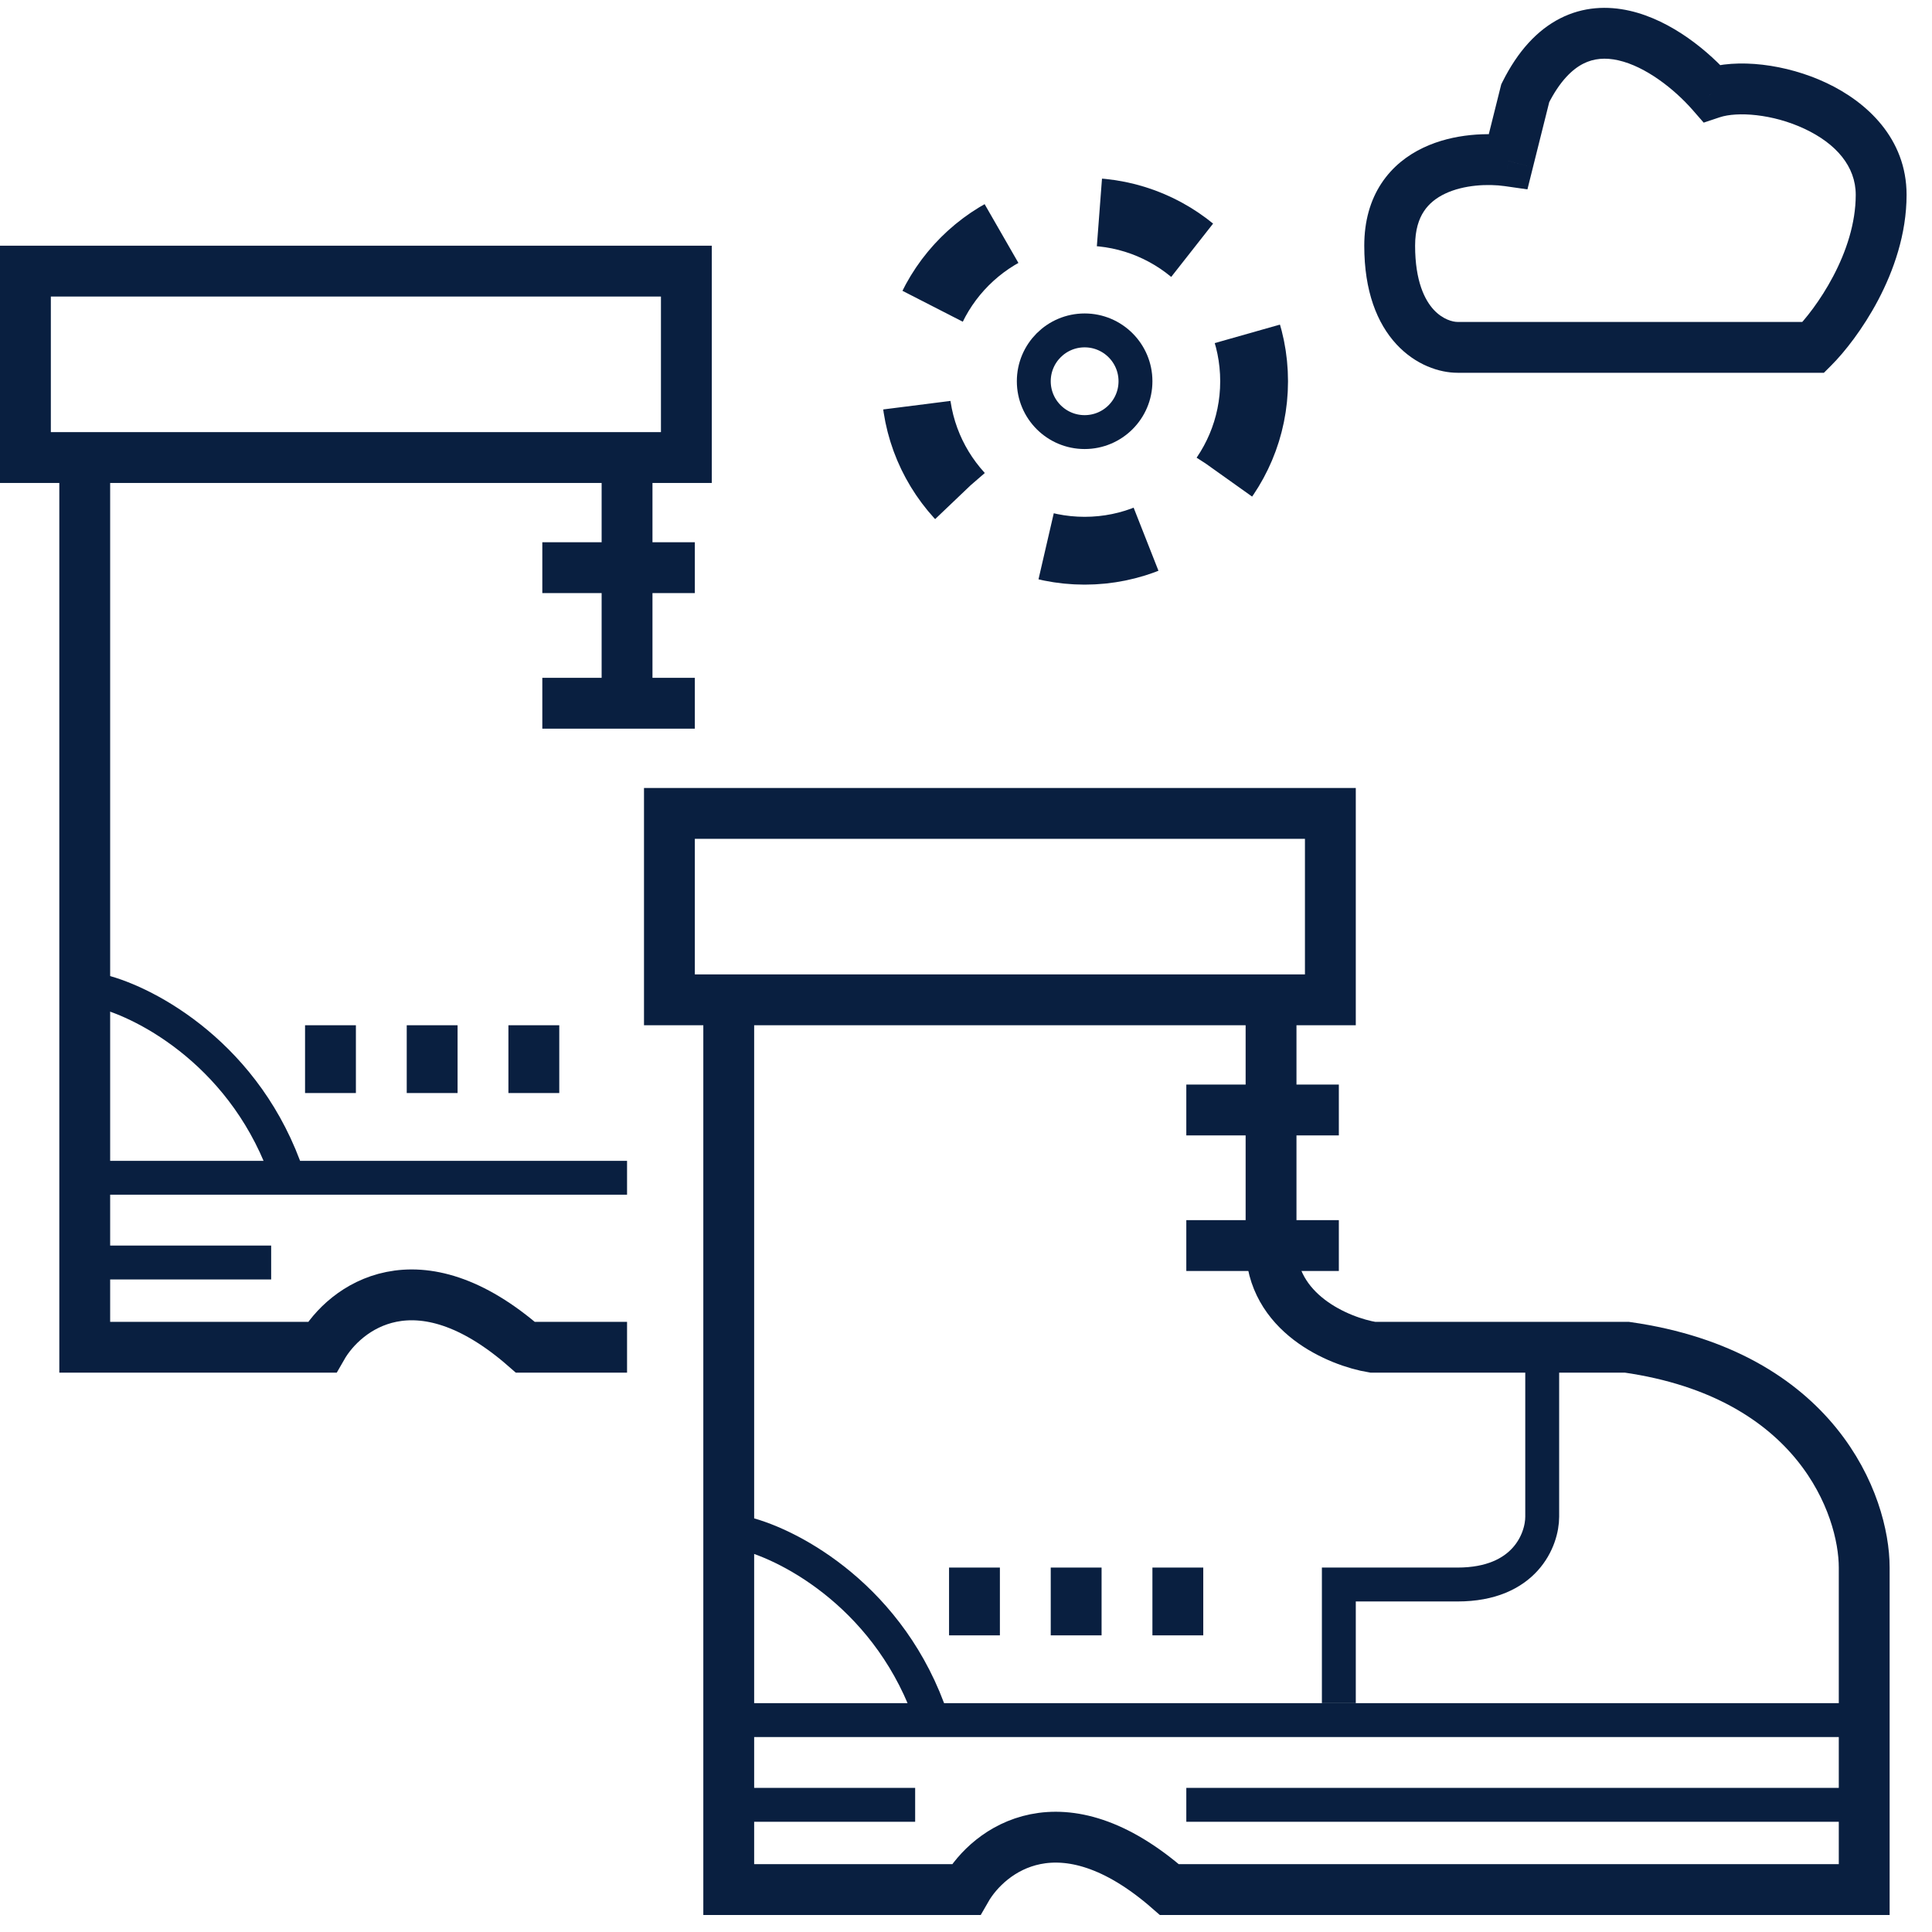<svg width="57" height="57" viewBox="0 0 57 57" fill="none" xmlns="http://www.w3.org/2000/svg">
<path d="M9 31.248H10.5" stroke="#091F40" stroke-width="2"/>
<path d="M28 47.248H29.5" stroke="#091F40" stroke-width="2"/>
<path d="M12 31.248H13.5" stroke="#091F40" stroke-width="2"/>
<path d="M31 47.248H32.5" stroke="#091F40" stroke-width="2"/>
<path d="M15 31.248H16.5" stroke="#091F40" stroke-width="2"/>
<path d="M34 47.248H35.5" stroke="#091F40" stroke-width="2"/>
<path d="M18.5 13.748V20.748M16 16.748H20.5M16 20.748H20.5" stroke="#091F40" stroke-width="1.5"/>
<path d="M37.5 29.748V36.748M35 32.748H39.5M35 36.748H39.5" stroke="#091F40" stroke-width="1.5"/>
<rect x="0.75" y="7.999" width="19.5" height="5.5" stroke="#091F40" stroke-width="1.5"/>
<rect x="19.75" y="23.998" width="19.5" height="5.5" stroke="#091F40" stroke-width="1.5"/>
<path d="M2.5 13.748V39.748H9.5C10.167 38.582 12.3 36.949 15.5 39.748H18.5" stroke="#091F40" stroke-width="1.5"/>
<path d="M21.5 29.748V55.748H28.5C29.167 54.582 31.3 52.949 34.5 55.748H37.5H55V46.248C55 44.415 53.6 40.548 48 39.748H40.5C39.5 39.582 37.5 38.748 37.5 36.748" stroke="#091F40" stroke-width="1.5"/>
<path d="M2.5 37.248H8" stroke="#091F40"/>
<path d="M21.5 53.248H27" stroke="#091F40"/>
<path d="M35 53.248H55" stroke="#091F40"/>
<path d="M45.5 39.748V44.748C45.5 45.415 45 46.748 43 46.748H39.5V50.248" stroke="#091F40"/>
<path d="M3 34.748H8.5M18.5 34.748H8.5M3 29.248C4.333 29.582 7.3 31.148 8.5 34.748" stroke="#091F40"/>
<path d="M22 50.748H27.5M22 45.248C23.333 45.582 26.3 47.148 27.5 50.748M27.5 50.748H37.5H55" stroke="#091F40"/>
<circle cx="32" cy="11.248" r="1.5" stroke="#091F40"/>
<circle cx="32" cy="11.248" r="5" stroke="#091F40" stroke-width="2" stroke-dasharray="3 3"/>
<path d="M53.5 10.248V10.998H53.811L54.03 10.779L53.5 10.248ZM50.5 2.748L49.936 3.242L50.264 3.618L50.737 3.46L50.5 2.748ZM45 2.748L44.329 2.413L44.292 2.487L44.272 2.566L45 2.748ZM44.5 4.749L44.394 5.491L45.064 5.587L45.228 4.93L44.5 4.749ZM43 10.998H53.5V9.498H43V10.998ZM54.03 10.779C54.417 10.392 54.962 9.706 55.414 8.848C55.865 7.99 56.25 6.91 56.25 5.748H54.75C54.75 6.587 54.468 7.424 54.086 8.149C53.705 8.874 53.25 9.438 52.97 9.718L54.03 10.779ZM56.25 5.748C56.25 4.088 55.078 3.007 53.882 2.445C52.704 1.89 51.249 1.708 50.263 2.037L50.737 3.46C51.251 3.289 52.296 3.356 53.243 3.802C54.172 4.239 54.75 4.909 54.75 5.748H56.25ZM51.064 2.254C50.434 1.534 49.33 0.601 48.078 0.317C47.429 0.17 46.716 0.193 46.03 0.542C45.35 0.889 44.779 1.512 44.329 2.413L45.671 3.084C46.021 2.384 46.392 2.041 46.711 1.879C47.023 1.72 47.367 1.694 47.747 1.78C48.554 1.963 49.399 2.629 49.936 3.242L51.064 2.254ZM44.272 2.566L43.772 4.567L45.228 4.93L45.728 2.93L44.272 2.566ZM44.606 4.006C43.931 3.91 42.896 3.929 41.991 4.358C41.527 4.578 41.083 4.914 40.756 5.41C40.428 5.908 40.25 6.522 40.25 7.249H41.75C41.75 6.775 41.863 6.456 42.009 6.235C42.157 6.01 42.369 5.84 42.634 5.714C43.188 5.451 43.902 5.421 44.394 5.491L44.606 4.006ZM40.25 7.249C40.25 8.59 40.626 9.538 41.2 10.158C41.764 10.767 42.465 10.998 43 10.998V9.498C42.868 9.498 42.57 9.43 42.3 9.139C42.041 8.859 41.75 8.307 41.75 7.249H40.25Z" fill="#091F40"/>
</svg>
